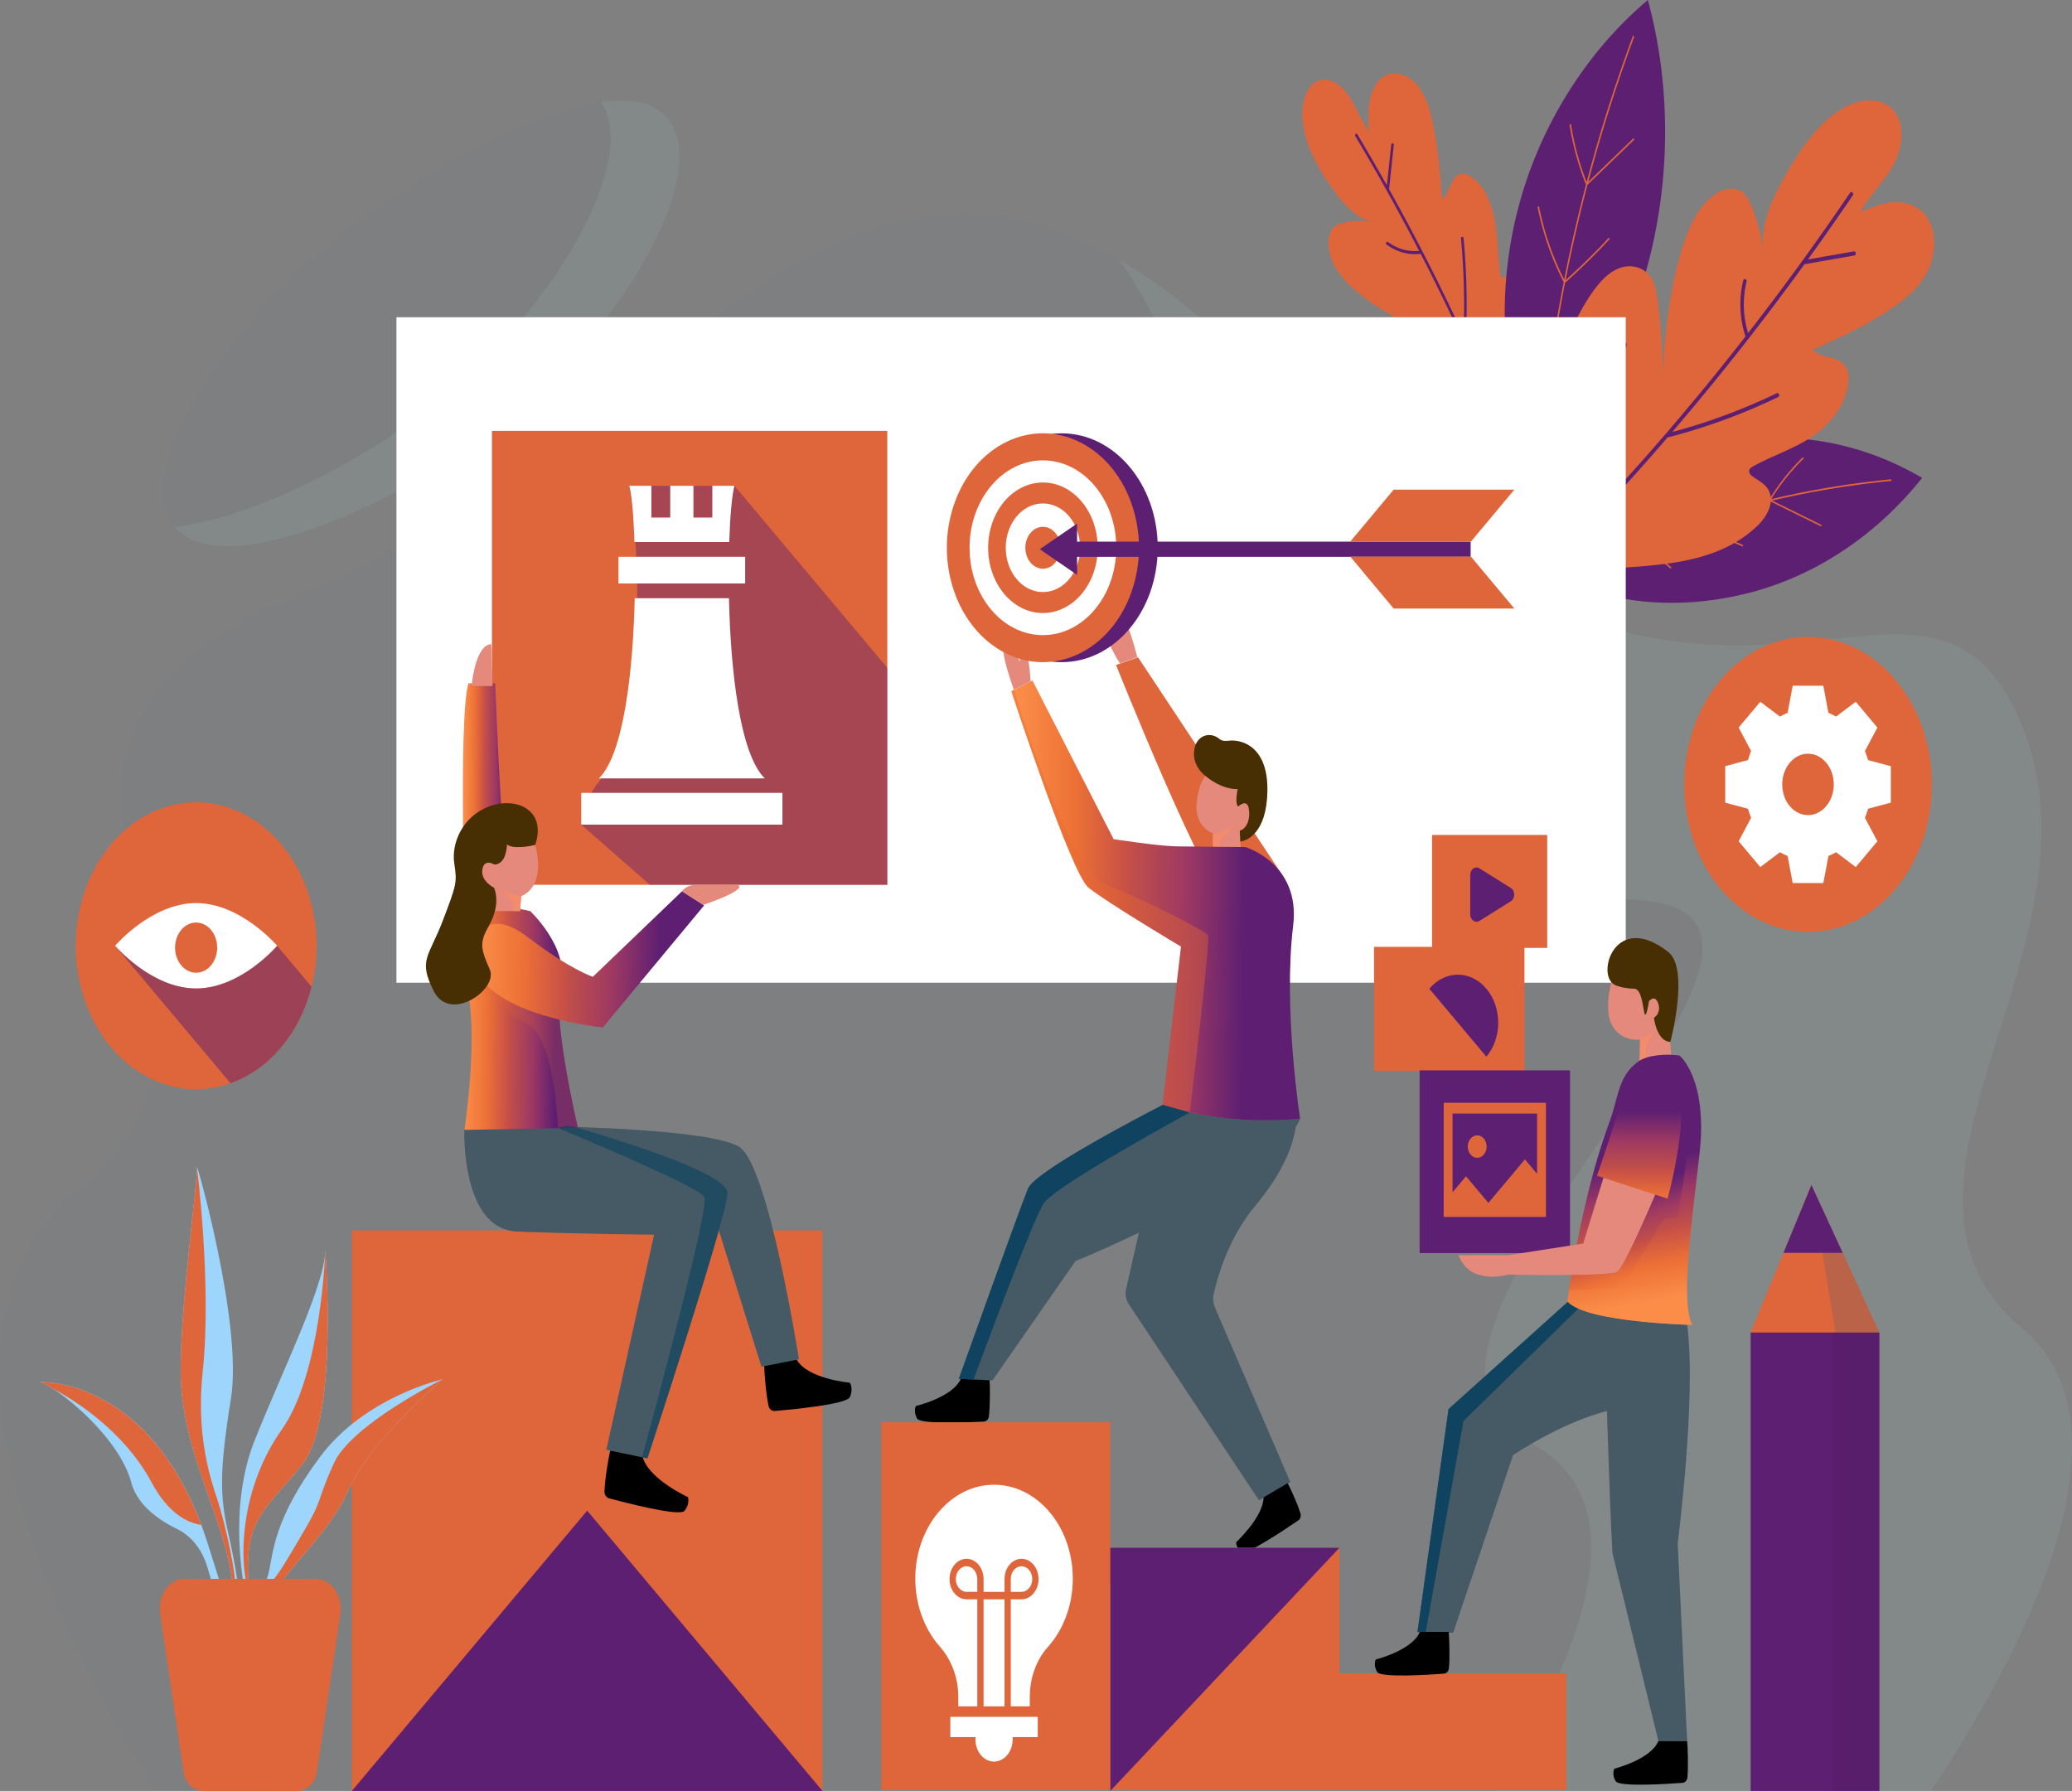 <svg xmlns="http://www.w3.org/2000/svg" width="376" height="325" fill="none" viewBox="0 0 376 325">
  <rect x="0" y="0" width="376" height="325" fill="#808080" stroke="none"/>
  <path fill="#637D8B" fill-opacity=".2" d="M122.127 22.962c-5.995-11.945-34.1.768-55.805 16.23C44.617 54.656 24.8 82.176 30.794 94.123c5.996 11.944 35.534.657 57.24-14.806 21.707-15.462 40.089-44.409 34.093-56.354Z" opacity=".26"/>
  <path fill="#BEE8ED" fill-opacity=".3" d="M122.128 22.961c-2.086-4.156-6.852-5.321-13.09-4.43.233.328.444.68.634 1.057 5.995 11.946-12.388 40.891-34.093 56.354-14.178 10.1-31.695 18.414-43.813 19.64 7.696 9.438 35.544-1.505 56.268-16.268 21.708-15.462 40.091-44.408 34.094-56.353Z" opacity=".26"/>
  <path fill="#637D8B" fill-opacity=".2" d="M350.437 325.001c15.741-23.728 38.391-65.645 16.49-83.98-31.424-26.308 17.835-70.827-.849-111.299-18.685-40.472-57.753 25.296-132.491-56.66-74.738-81.957-107.012 5.058-178.353 34.401-71.342 29.342 1.698 73.861-40.767 108.263-32.688 26.481-1.972 84.129 13.907 109.275h322.063Z" opacity=".26"/>
  <path fill="#B9DDED" fill-opacity=".33" d="M350.437 325.001c15.742-23.727 38.391-65.645 16.491-83.98-31.425-26.307 17.835-70.827-.85-111.298-18.684-40.473-57.752 25.295-132.491-56.66-11.005-12.069-21.089-20.47-30.513-25.934 5.124 7.09 9.938 16.897 13.81 30.426 16.986 59.36 26.045 85.666 77.57 85.666 51.524 0-53.789 79.596-16.986 98.483 21.309 10.936 8.451 40.414-6.152 63.297h79.121Z" opacity=".26"/>
  <path fill="#DF653B" d="M211.029 200.996c.315.116 2.018.742 4.869 1.377l-4.869-1.377Zm47.22-122.703c-4.204-1.965-7.915-5.4-10.553-9.766-.948-1.57-1.781-3.334-1.887-5.264-.106-1.93.693-4.037 2.205-4.741.89-.414 1.885-.304 2.834-.16a54.253 54.253 0 0 1 8.022 1.846c-4.482-1.843-8.883-4.105-12.755-7.365-2.227-1.876-4.377-4.299-4.938-7.478-.262-1.487-.07-3.244.942-4.17.511-.466 1.159-.657 1.792-.794a14.547 14.547 0 0 1 5.39-.144c-3.111-.416-5.554-3.288-7.573-6.139-2.547-3.595-4.938-7.666-5.364-12.343-.253-2.784.536-6.107 2.745-7.065 2.036-.884 4.285.69 5.647 2.696 1.361 2.008 2.204 4.472 3.647 6.397-.098-1.846-.193-3.724.153-5.526.346-1.804 1.202-3.556 2.579-4.414 1.957-1.22 4.487-.287 6.043 1.58 1.557 1.868 2.323 4.463 2.857 7.017.934 4.467 1.302 9.071 1.646 13.657 1.433-1.057 1.572-3.924 3.186-4.5.675-.242 1.406.029 2.028.423 2.415 1.526 3.761 4.74 4.338 7.922.577 3.182.539 6.48 1.002 9.69.038.264.1.564.3.687.26.16.565-.078.776-.32.692-.787 1.321-1.795 2.258-2.023 1.49-.361 2.703 1.43 3.296 3.098 2.373 6.675 1.128 14.299-.153 21.385-.602 3.332-2.106 7.37-4.516 9.206 0 0-10.807-.99-15.947-3.392Z"/>
  <path fill="#5D1F72" d="M265.999 61.577c.296-6.127.158-12.27-.415-18.37-.034-.357-.495-.273-.462.083.547 5.828.695 11.695.442 17.552a392.84 392.84 0 0 0-11.295-22.519 389.17 389.17 0 0 0-2.197-3.989l.854-8.031c.038-.357-.427-.418-.464-.062l-.786 7.386a388.422 388.422 0 0 0-5.362-9.256c-.174-.292-.535.062-.362.352a384.284 384.284 0 0 1 5.66 9.797.198.198 0 0 0 .04.072 388.29 388.29 0 0 1 5.879 10.939c-1.985.194-3.941-.358-5.642-1.606-.254-.186-.53.264-.273.452 1.859 1.363 3.988 1.948 6.16 1.688a.122.122 0 0 0 .028-.007A396.653 396.653 0 0 1 270.718 73.7c-6.049-.925-11.311-4.938-16.263-8.938-.248-.2-.523.25-.273.451 5.1 4.12 10.53 8.239 16.787 9.083.189.45.381.9.568 1.352a413.48 413.48 0 0 1 5.927 15.117c.121.328.548.103.427-.225a409.214 409.214 0 0 0-6.552-16.6 406.302 406.302 0 0 0-5.377-12.228.293.293 0 0 0 .037-.135Zm9.543-23.967C279.498 22.64 288.037 9.253 299.031 0c3.92 14.396 4.167 30.277.704 45.185-2.733 11.767-7.84 23.856-15.049 32.99-8.987 11.387-11.465-13.56-11.608-19.553a75.512 75.512 0 0 1 2.464-21.011Z"/>
  <path fill="#DF653B" d="M279.416 85.547a289.452 289.452 0 0 1 2.122-19.616c2.066-2.284 4.37-4.15 6.953-5.612.16-.091.015-.352-.143-.26-2.499 1.413-4.728 3.207-6.742 5.378a289.29 289.29 0 0 1 2.404-14.117 123.618 123.618 0 0 0 8.061-7.893c.131-.14-.071-.346-.201-.207a122.914 122.914 0 0 1-7.77 7.626 287.809 287.809 0 0 1 3.98-17.313l8.44-8.135c.136-.131-.066-.338-.201-.207l-8.097 7.804a283.922 283.922 0 0 1 8.312-26.271c.068-.184-.175-.327-.244-.14a284.505 284.505 0 0 0-8.366 26.463 49.827 49.827 0 0 1-2.823-10.426c-.031-.195-.297-.1-.266.092a50.089 50.089 0 0 0 2.967 10.798 286.979 286.979 0 0 0-3.958 17.213c-2.09-4.124-3.603-8.525-4.546-13.177-.039-.194-.305-.1-.266.092.971 4.791 2.542 9.314 4.721 13.546a.183.183 0 0 0-.013.08 289.045 289.045 0 0 0-2.42 14.23 44.396 44.396 0 0 1-5.037-7.354c-.092-.169-.329-.001-.237.167a44.68 44.68 0 0 0 5.22 7.581 288.377 288.377 0 0 0-2.128 19.67c-.013.2.263.185.278-.012Z"/>
  <path fill="#5D1F72" d="M312.854 80.624c11.932-2.781 24.807-.439 35.952 6.099-8.067 10.135-18.765 17.378-30.437 20.608-9.212 2.55-19.691 2.949-29.085.014-11.713-3.658 4.171-17.054 8.186-19.834 4.722-3.27 9.941-5.617 15.384-6.886Z"/>
  <path fill="#DF653B" d="M281.944 105.508a171.967 171.967 0 0 1 14.284-6.6c2.465.988 4.751 2.389 6.885 4.239.132.114.245-.14.114-.254-2.064-1.789-4.268-3.151-6.634-4.138a169.454 169.454 0 0 1 10.667-3.905 98.435 98.435 0 0 0 8.926 4.306c.153.064.204-.223.052-.287a97.842 97.842 0 0 1-8.616-4.14 166.95 166.95 0 0 1 13.537-3.79l9.257 4.563c.15.073.201-.213.052-.286-2.96-1.46-5.92-2.919-8.881-4.377a166.004 166.004 0 0 1 21.543-3.558c.155-.016.146-.312-.012-.298a166.21 166.21 0 0 0-21.697 3.591 38.292 38.292 0 0 1 5.849-7.324c.12-.117-.061-.332-.179-.217-2.288 2.23-4.297 4.766-6.039 7.627a167.863 167.863 0 0 0-13.46 3.769c1.885-3.836 4.213-7.239 6.962-10.201.115-.124-.066-.34-.18-.218-2.832 3.052-5.217 6.563-7.137 10.534a.106.106 0 0 0-.059.024 169.416 169.416 0 0 0-10.75 3.939 46.445 46.445 0 0 1 2.783-8.109c.074-.163-.144-.318-.218-.154a46.668 46.668 0 0 0-2.856 8.384 172.17 172.17 0 0 0-14.324 6.62c-.142.072-.01.333.131.26Z"/>
  <path fill="#DF653B" d="M281.795 73.407c.62-7.212 3.02-14.193 6.824-19.853 1.367-2.033 2.988-3.96 5.051-4.822 2.064-.862 4.65-.388 5.964 1.694.774 1.227 1.012 2.807 1.2 4.326.532 4.328.83 8.698.889 13.072.387-7.596 1.259-15.222 3.412-22.387 1.238-4.122 3.1-8.325 6.361-10.343 1.525-.944 3.51-1.28 4.883-.05.693.62 1.136 1.554 1.514 2.485a31.75 31.75 0 0 1 2.106 8.282c-.672-4.962 1.574-9.778 3.949-13.932 2.996-5.239 6.568-10.41 11.51-12.759 2.942-1.4 6.847-1.379 8.691 1.69 1.699 2.827.799 6.875-.897 9.706-1.694 2.831-4.074 5.027-5.649 7.955 1.977-.818 3.987-1.645 6.077-1.762 2.09-.117 4.31.573 5.742 2.39 2.038 2.586 1.936 6.836.464 9.92-1.471 3.082-4.022 5.205-6.611 6.955-4.529 3.06-9.412 5.294-14.285 7.484 1.67 1.834 4.843 1.012 6.056 3.3.507.955.476 2.183.272 3.288-.79 4.286-3.804 7.53-7.063 9.574-3.258 2.043-6.866 3.177-10.196 5.052-.274.154-.577.359-.64.713-.082.46.289.845.629 1.085 1.108.784 2.434 1.392 3.022 2.76.932 2.172-.581 4.698-2.184 6.218-6.415 6.084-15.172 6.917-23.356 7.5-3.848.274-8.791-.593-11.665-3.655 0 0-2.828-17.07-2.07-25.886Z"/>
  <path fill="#5D1F72" d="M302.809 79.34a109.154 109.154 0 0 0 19.865-7.287c.377-.181.118-.865-.257-.685a108.352 108.352 0 0 1-18.964 7.033 476.479 476.479 0 0 0 24.001-30.455l9.06-1.584c.402-.07.3-.81-.101-.74l-8.332 1.457a502.871 502.871 0 0 0 8.147-11.64c.254-.375-.262-.806-.516-.431a494.462 494.462 0 0 1-8.628 12.296.298.298 0 0 0-.063.087 489.515 489.515 0 0 1-9.792 13.049c-.93-3-1.036-6.224-.291-9.305.111-.461-.478-.725-.591-.26a18.543 18.543 0 0 0 .389 10.136c.005.016.012.028.018.043a467.506 467.506 0 0 1-25.447 29.968c-1.18-9.689 1.29-19.277 3.856-28.383.129-.456-.461-.718-.591-.259-2.643 9.377-5.167 19.264-3.824 29.246-.424.456-.844.915-1.268 1.369a455.444 455.444 0 0 1-14.327 14.633c-.313.306.087.885.4.579a454.87 454.87 0 0 0 15.718-16.136.338.338 0 0 0 .069-.074 465.645 465.645 0 0 0 11.309-12.665.259.259 0 0 0 .16.007Z"/>
  <path fill="#fff" d="M295.021 57.57H71.937v120.765h223.084V57.57Z"/>
  <path fill="#DF653B" d="M161.018 78.188H89.272v82.375h71.746V78.188Z"/>
  <path fill="#5D1F72" d="m161.019 121.2-27.74-33.048h-19.091s4.344 24.844-2.051 47.893c-1.431 5.156-5.945 6.268-6.657 13.602l12.442 10.918h43.097V121.2Z" opacity=".44"/>
  <path fill="#fff" d="M135.224 101.043h-22.986v4.836h22.986v-4.836Zm6.76 42.836h-36.505v5.769h36.505v-5.769Zm-9.652-45.516c.162-4.899.521-8.68.946-10.21h-4.014v5.767h-3.428v-5.768h-4.209v5.768h-3.425v-5.768h-4.014c.425 1.531.784 5.313.945 10.21h17.199Zm-.05 10.199H115.18c-.297 13.113-1.979 28.276-6.496 32.689h30.095c-4.518-4.414-6.201-19.576-6.497-32.689Z"/>
  <path fill="#455A64" d="m220.505 237.371 13.652 31.582-5.7 3.303-23.634-35.617c-.512-.772-.692-1.8-.47-2.755l7.534-33.087c2.705.885 11.272 3.263 23.37 2.277-.111 2.836-1.289 8.356-7.5 15.786-4.829 5.784-6.826 12.909-7.491 15.888a4.307 4.307 0 0 0 .239 2.623Z"/>
  <path fill="#000" d="M229.296 271.725c-.012 3.517-4.971 8.146-4.971 8.146s-.059 1.07 1.005 1.768c.905.594 8.141-4.277 10.265-5.732.367-.251.54-.774.399-1.25-.53-1.793-2.012-4.97-2.332-5.501l-4.366 2.569Z"/>
  <path fill="#455A64" d="M235.924 203.024c-4.489 11.049-40.768 25.839-40.768 25.839l-15.06 21.651-6.1-.295s11.092-31.044 12.568-34.561c1.288-3.07 19.812-12.768 24.462-15.166.777.295 10.375 3.833 24.898 2.532Z"/>
  <path fill="#000" d="M174.358 250.23c-1.462 3.341-8.162 4.919-8.162 4.919s-.498.984.227 2.271c.617 1.095 9.512.695 12.134.553.452-.025.833-.422.894-.957.235-2.017.213-5.852.127-6.544l-5.22-.242Z"/>
  <path fill="#E4897B" d="M187.014 123.639s-.234-5.316-1.117-5.421c-.883-.106-.836 1.886-.836 1.886s-1.474-4.04-2.298-3.727c-1.33.503-.614 3.528 1.211 8.787l3.04-1.525Z"/>
  <path fill="#DF653B" d="m232.786 158.939-26.275-39.666-3.98 1.405s16.362 41.115 21.079 44.451c4.717 3.337 9.176-6.19 9.176-6.19Z"/>
  <path fill="#E4897B" d="M203.236 120.409s-2.692-4.248-2.073-5.006c.618-.758 1.659.803 1.659.803s-1.055-4.221-.256-4.615c1.291-.635 2.376 2.231 3.821 7.653l-3.151 1.165Z"/>
  <path fill="#472E03" d="M218.751 140.814s-2.982-2.092-1.824-5.612c.019-.056.049-.104.072-.155.88-1.859 2.88-2.148 4.34-.912.295.251.765.383 1.492.292 2.908-.362 7.293 1.396 7.163 9.102-.13 7.706-3.733 9.051-4.992 9.206l-.033-1.991-6.218-9.93Z"/>
  <path fill="#E4897B" d="M224.678 146.359s1.563-1.474 1.921.272c.359 1.746-.228 3.724-1.627 4.112l.163 3.103h-5.014v-2.599s-3.423-1.165-2.963-5.546c.401-3.828 1.595-4.889 1.595-4.889s2.734 2.448 5.847 2.39c0 0-.573 2.537.078 3.157Z"/>
  <path fill="#F48C6C" d="M221.617 152.139c.607-.129 2.409-2.612 2.409-2.612-2.453 2.147-3.907 1.72-3.907 1.72v2.599h1.216c.002-.934.072-1.662.282-1.707Z"/>
  <path fill="url(#a)" d="M235.924 203.022c-15.154 1.362-24.946-2.555-24.946-2.555l3.346-28.69s-13.561-8.078-16.805-10.712c-3.153-2.56-14.003-35.649-14.003-35.649l3.832-1.932 14.74 28.8s8.032 1.24 11.248 1.303c3.217.065 12.652.129 12.652.129s10.067 2.957 8.677 14.285c-1.843 15.016 1.259 35.021 1.259 35.021Z"/>
  <path fill="#E86B31" fill-opacity=".4" d="M215.9 201.874c1.191-9.811 3.758-31.495 3.278-32.182-.622-.89-12.572-6.97-18.921-9.343-6.311-2.358-16.162-34.788-16.277-35.165l-.021.011-.33.572c1.157 3.506 10.924 32.892 13.889 35.3 3.243 2.634 16.804 10.712 16.804 10.712l-3.345 28.69s1.756.699 4.923 1.405Z"/>
  <path fill="#0F4360" d="M211.03 200.496c-4.644 2.396-23.177 12.095-24.46 15.169-1.479 3.512-12.576 34.549-12.576 34.549l2.672.134c3.241-8.743 11-29.454 12.763-32.019 2.243-3.263 26.471-16.457 26.471-16.457l-4.87-1.376Z"/>
  <path fill="#DF653B" d="M341.051 241.807c-6.355 7.051-16.135 7.319-22.756.623l-.617-.623 11.037-26.756 12.336 26.756Z"/>
  <path fill="#1E5A82" d="m328.715 215.051-.058.14.061-.084 4.348 26.7c-2.237 2.483-4.904 4.107-7.703 4.899 5.431 1.557 11.355-.092 15.688-4.899l-12.336-26.756Z" opacity=".19"/>
  <path fill="#5D1F72" d="M341.053 241.809H317.68v83.193h23.373v-83.193Z"/>
  <path fill="#000" d="M341.051 241.809h-8.434v83.193h8.434v-83.193Z" opacity=".06"/>
  <path fill="#5D1F72" d="m334.39 227.358-5.675-12.307-5.076 12.307h10.751ZM192.661 120.163c9.625 0 17.428-9.296 17.428-20.763 0-11.467-7.803-20.763-17.428-20.763-9.626 0-17.429 9.296-17.429 20.763 0 11.467 7.803 20.763 17.429 20.763Z"/>
  <path fill="#DF653B" d="M205.321 107.442c3.729-10.572-.441-22.743-9.315-27.185-8.874-4.442-19.09.526-22.819 11.098-3.729 10.571.442 22.742 9.316 27.185 8.873 4.442 19.09-.527 22.818-11.098Z"/>
  <path fill="#fff" d="M189.256 115.257c7.351 0 13.31-7.099 13.31-15.857s-5.959-15.857-13.31-15.857c-7.351 0-13.311 7.1-13.311 15.857 0 8.758 5.96 15.857 13.311 15.857Z"/>
  <path fill="#DF653B" d="M189.258 87.559c-5.491 0-9.942 5.302-9.942 11.843s4.451 11.844 9.942 11.844c5.49 0 9.941-5.303 9.941-11.844 0-6.54-4.45-11.843-9.941-11.843Zm0 19.885c-3.728 0-6.75-3.6-6.75-8.042 0-4.441 3.022-8.042 6.75-8.042s6.75 3.6 6.75 8.042c.001 4.442-3.022 8.042-6.75 8.042Zm0-4.24c-1.762 0-3.191-1.702-3.191-3.802s1.429-3.802 3.191-3.802c1.762 0 3.191 1.703 3.191 3.802 0 2.1-1.428 3.802-3.191 3.802Z"/>
  <path fill="#5D1F72" d="M266.873 98.287h-71.417v-3.275l-6.767 4.654 6.767 4.656v-3.276h71.417v-2.759Z"/>
  <path fill="#DF653B" d="M274.797 88.86H252.9l-7.875 9.431h21.898l7.874-9.432ZM245.025 101h21.898l7.874 9.431H252.9L245.025 101Zm31.611 70.828h-27.292v22.535h27.292v-22.535Z"/>
  <path fill="#DF653B" d="M255.898 175.254c-2.859 3.406-2.859 8.928 0 12.332 2.859 3.406 7.494 3.406 10.352 0l-10.352-12.332Z"/>
  <path fill="#5D1F72" d="M269.731 191.762c2.859-3.406 2.859-8.928 0-12.333-2.859-3.405-7.494-3.405-10.352 0l10.352 12.333Z"/>
  <path fill="#DF653B" d="M280.772 151.52h-20.901v20.496h20.901V151.52Z"/>
  <path fill="#5D1F72" d="m268.471 167.119 5.691-3.566c.813-.51.813-1.897 0-2.407l-5.691-3.566c-.76-.476-1.672.18-1.672 1.203v7.133c0 1.022.912 1.678 1.672 1.203Zm16.437 27.119h-27.293v33.154h27.293v-33.154Z"/>
  <path fill="#DF653B" d="M261.984 200.125v20.713h18.555v-20.713h-18.555Zm16.946 1.955v10.94l-2.208-2.631-6.625 7.902-4.065-4.833-2.441 2.908V202.08h15.339Z"/>
  <path fill="#DF653B" d="M269.775 208.07c0-1.126-.766-2.039-1.71-2.039-.945 0-1.711.913-1.711 2.039 0 1.125.766 2.038 1.711 2.038.944 0 1.71-.913 1.71-2.038Zm-227.85-11.528c11.549-4.166 18.076-18.696 14.58-32.455-3.497-13.758-15.694-21.534-27.243-17.368-11.548 4.166-18.076 18.696-14.579 32.454 3.497 13.759 15.694 21.535 27.242 17.369Z"/>
  <path fill="#fff" d="M50.294 171.631s-6.582 7.748-14.703 7.748c-8.12 0-14.704-7.748-14.704-7.748s6.582-7.748 14.704-7.748c8.12.001 14.703 7.748 14.703 7.748Z"/>
  <path fill="#DF653B" d="M39.413 171.968c0-2.516-1.712-4.554-3.823-4.554-2.111 0-3.822 2.039-3.822 4.554s1.711 4.555 3.822 4.555c2.112 0 3.823-2.039 3.823-4.555Z"/>
  <path fill="#5D1F72" d="M50.294 171.629s-6.578 7.746-14.701 7.746c-7.62 0-13.874-6.811-14.624-7.654l20.859 24.855c7.05-2.498 12.607-9.119 14.703-17.518l-6.237-7.429Z" opacity=".5"/>
  <path fill="#DF653B" d="M328.095 169.117c12.409 0 22.469-11.984 22.469-26.767 0-14.784-10.06-26.768-22.469-26.768s-22.468 11.984-22.468 26.768c0 14.783 10.059 26.767 22.468 26.767Z"/>
  <path fill="#fff" d="M343.124 145.658v-6.62l-4.131-1.107a15.099 15.099 0 0 0-.57-1.64l2.264-4.263-3.929-4.68-3.577 2.697a10.34 10.34 0 0 0-1.377-.678l-.929-4.922h-5.556l-.93 4.922c-.473.192-.933.417-1.377.678l-3.578-2.697-3.928 4.68 2.263 4.263a15.312 15.312 0 0 0-.569 1.64l-4.132 1.107v6.62l4.132 1.107c.161.564.351 1.112.569 1.64l-2.263 4.262 3.928 4.681 3.578-2.697c.444.26.904.487 1.377.679l.93 4.921h5.556l.929-4.921c.474-.192.934-.418 1.377-.679l3.577 2.697 3.929-4.681-2.264-4.262c.219-.528.409-1.077.57-1.64l4.131-1.107Zm-15.028 2.257c-2.581 0-4.673-2.492-4.673-5.567s2.092-5.567 4.673-5.567 4.673 2.492 4.673 5.567c0 3.074-2.092 5.567-4.673 5.567Z"/>
  <path fill="#DF653B" d="M243.063 303.662v-22.787h-41.575v-22.777h-41.576v66.765H284.2v-21.201h-41.137Z"/>
  <path fill="#5D1F72" d="M201.488 280.875V325l41.576-44.125h-41.576Z"/>
  <path fill="#DF653B" d="m243.062 303.66 41.138 21.201V303.66h-41.138Z"/>
  <path fill="#DF653B" d="M201.487 287.643v37.224h-20.955l-8.081-9.637v-3.669l2.91-7.278-5.281-21.133 18.874-10.338c.255.204 6.184 7.259 12.533 14.831Z" opacity=".46"/>
  <path fill="#fff" d="M188.321 311.562h-15.87v3.669h4.56v.423c0 2.221 1.511 4.021 3.375 4.021 1.863 0 3.375-1.801 3.375-4.021v-.423h4.559v-3.669h.001Zm-7.635-21.332h-2.202v19.421h3.805V290.23h-1.603Zm-5.29-6c-1.076 0-1.951 1.042-1.951 2.322 0 1.281.875 2.322 1.951 2.322h1.948v-2.322c0-1.28-.874-2.322-1.948-2.322Z"/>
  <path fill="#fff" d="M179.365 269.48c-7.209.596-12.974 7.693-13.258 16.295-.169 5.125 1.565 9.769 4.428 13.015 2.109 2.39 3.365 5.653 3.365 9.12v1.741h3.446V290.23h-1.949c-1.703 0-3.089-1.649-3.089-3.678 0-2.028 1.386-3.678 3.089-3.678 1.702 0 3.087 1.65 3.087 3.678v2.321h3.804v-2.321c0-2.028 1.384-3.678 3.087-3.678 1.703 0 3.088 1.65 3.088 3.678s-1.385 3.678-3.088 3.678h-1.949v19.421h3.445v-1.674c0-3.429 1.16-6.734 3.264-9.074 2.793-3.106 4.541-7.529 4.541-12.441-.001-9.805-6.958-17.674-15.311-16.982Z"/>
  <path fill="#fff" d="M187.325 286.552c0-1.28-.875-2.322-1.951-2.322-1.075 0-1.948 1.042-1.948 2.322v2.322h1.948c1.075 0 1.951-1.041 1.951-2.322Z"/>
  <path fill="#DF653B" d="M149.248 223.273H63.859V325h85.389V223.273Z"/>
  <path fill="#DF653B" d="M63.86 223.273 149.247 325H63.859V223.273Z"/>
  <path fill="#5D1F72" d="m106.553 274.137-42.694 50.864h85.389l-42.695-50.864Z"/>
  <path fill="#455A64" d="m304.447 280.064 1.715 35.893h-5.214l-8.345-34.154c-.605-10.714-1.322-36.33-1.501-42.948 5.512 1.128 12.585 1.464 15.068 1.556 1.715 13.081-1.723 39.653-1.723 39.653Z"/>
  <path fill="#455A64" d="M306.212 240.758s-.632 13.041-12.056 14.78c-9.087 1.392-19.591 8.529-19.591 8.529L263.703 296.3l-6.484-.132 5.639-40.456 21.63-19.446c2.926 3.049 15.947 3.903 20.776 4.117l.948.375Z"/>
  <path fill="#0F4360" d="m265.577 257.863 22.488-22.005-2.858-.237-22.346 20.091-5.638 40.455 1.497.029 6.857-38.333Z"/>
  <path fill="#E4897B" d="M291.896 183.922c.369 3.184 2.796 4.991 5.718 4.743l-.071 4.462 5.801-1.345s-.486-3.125-.073-4.959c-2.565.608-3.133-2.114-3.133-2.114 1.505-.997.867-2.932.32-3.382-.55-.449-1.231.353-1.231.353s-.508 3.426-.807 2.181c-.269-1.117-.516-4.404-1.831-4.441-2.194-.063-2.837-.459-2.837-.459a3.078 3.078 0 0 1-1.29-1.082c-.273 1.319-.858 3.512-.566 6.043Z"/>
  <path fill="#472E03" d="M299.225 181.679s.682-.803 1.231-.354c.548.451 1.186 2.384-.319 3.382 0 0 .504 4.302 2.977 4.368 0 0 3.538-13.257-.393-16.334-9.73-7.615-13.249 4.396-9.612 6.028 0 0 1.284.588 3.478.65 1.315.038 1.562 3.324 1.831 4.442.299 1.242.807-2.182.807-2.182Z"/>
  <path fill="#F48C6C" d="M298.844 189.408c.338-.302 1.265-2.377 1.265-2.377-.731.904-2.495 1.63-2.495 1.63l-.071 4.463 1.105-.257c-.007-1.63.027-3.307.196-3.459Z"/>
  <path fill="url(#b)" d="M304.785 191.55s5.151 4.167 3.631 17.769c-1.52 13.602-3.483 26.585-1.33 31.119 0 0-19.252-.412-22.672-4.258 0 0 2.412-18.495 7.6-32.424 1.729-4.643 1.52-8.312 5.192-11.06 1.597-1.196 4.904-1.53 7.579-1.146Z"/>
  <path fill="#E4897B" d="M300.985 215.406s-6.08 14.486-7.516 15.391c-1.436.906-19.759.504-19.759.504s-6.923 2.113-9.034-3.521h9.034l13.595-2.113 4.645-15.089 9.035 4.828Z"/>
  <path fill="#000" d="M300.944 315.957c-1.413 3.371-8.018 5.012-8.018 5.012s-.483.995.26 2.266c.634 1.083 9.522.495 12.14.298.453-.034.826-.439.881-.975.205-2.023.047-5.91-.049-6.601h-5.214Zm-43.28-19.815c-1.412 3.37-8.017 5.012-8.017 5.012s-.484.994.26 2.265c.633 1.083 9.521.495 12.14.297.452-.034.826-.438.881-.974.204-2.022.046-5.911-.049-6.601h-5.215v.001Z"/>
  <path fill="url(#c)" d="M289.801 213.36s1.736-5.047 3.264-9.815c1.797-5.607 3.696-11.038 7.906-10.469 8.27 1.12 1.645 24.465 1.645 24.465l-12.815-4.181Z"/>
  <path fill="url(#d)" d="M301.907 193.301v.03c6.807 2.713.705 24.205.705 24.205l-2.226-.729c-1.572 3.665-5.761 13.251-6.917 13.991-.615.381-4.294.533-8.324.575a223.344 223.344 0 0 0-.43 2.701c3.161-.07 8.943-.281 9.655-.888.986-.84 7.537-12.007 7.537-12.007l2.541-.333s2.047-11.085 2.183-18.729c.145-7.642-4.724-8.816-4.724-8.816Z"/>
  <path fill="#000" d="M116.6 264.337c1.077 4.089 8.248 7.349 8.248 7.349s.392 1.22-.635 2.488c-.876 1.081-10.769-1.485-13.681-2.268-.503-.136-.862-.67-.842-1.284.076-2.316.841-6.649 1.052-7.403l5.858 1.118Zm27.955-17.614c2.022 3.544 9.678 4.2 9.678 4.2s.671 1.034-.006 2.601c-.576 1.336-10.671 2.28-13.648 2.53-.514.044-.987-.345-1.116-.939-.489-2.243-.806-6.655-.786-7.45l5.878-.942Z"/>
  <path fill="url(#e)" d="M84.525 171.644s-1.458-41.278.486-47.644h4.857s1.457 40.507 3.561 45.908c2.106 5.4-8.904 1.736-8.904 1.736Z"/>
  <path fill="#455A64" d="M101.709 204.453s27.079.423 32.411 3.652c5.333 3.229 10.856 38.562 10.856 38.562l-6.794 1.349-7.938-25.37s-25.869-.719-28.535-18.193Z"/>
  <path fill="#455A64" d="M84.26 204.967s-.666 18.092 9.555 18.519c10.221.427 24.886.57 24.886.57l-8.666 39.033 7.443 1.567s14.443-43.877 14.554-48.15c.111-4.274-28.673-12.221-28.673-12.221l-19.098.682Z"/>
  <path fill="url(#f)" d="M96.233 165.352s7.086 6.702 5.499 13.059c-1.586 6.357 3.138 26.255 3.138 26.255l-20.589.376s2.74-18.212.29-26.287c-2.452-8.075 1.981-15.981 11.662-13.403Z"/>
  <path fill="url(#g)" d="M86.337 170.936s1.658-6.787 9.446-.859c7.788 5.927 11.799 7.184 11.799 7.184l16.191-15.531 4.003 2.577-18.39 22.145c-.001.001-26.835-2.629-23.05-15.516Z"/>
  <path fill="#E4897B" d="m94.585 162.606-.222 2.726h-4.725v-4.226s-2.43-1.162-2.123-3.293c.308-2.132 2.208-.934 2.208-.934 2.264-.102 2.264-3.649 2.264-3.649 1.283 1.066 5.14.085 5.14.085 2.041 7.99-2.542 9.291-2.542 9.291Z"/>
  <path fill="#F48C6C" d="M89.812 165.332h-.171v-4.227s.839 1.59.171 4.227Zm4.773-2.725-.222 2.726H93.12c.03-.999-.005-1.884-.213-2.01-.5-.301-1.844-1.8-1.844-1.8 1.092.753 3.522 1.084 3.522 1.084Z"/>
  <path fill="#472E03" d="M97.129 153.316s-3.856.981-5.14-.085c0 0 0 3.547-2.263 3.649 0 0-1.9-1.198-2.208.933-.308 2.132 2.122 3.293 2.122 3.293s.84 1.59.172 4.227c-.217.843-.581 1.788-1.177 2.83-1.729 3.023-1.3 4.197.252 7.791 1.551 3.6-7.21 9.705-10.143 3.961-2.936-5.738-.925-6.207 1.592-12.8 2.517-6.593 2.636-6.944 2.096-10.436-.546-3.498 1.366-8.467 6.328-10.334 4.781-1.801 10.496.511 8.369 6.971Z"/>
  <path fill="#DF653B" d="m104.875 204.664-3.592.061c-.487-7.887-1.895-17.127-5.751-18.988-3.14-1.514-5.341-4.147-6.817-6.577 3.131 2.978 8.396 4.808 12.832 5.886.641 8.295 3.328 19.618 3.328 19.618Z" opacity=".2"/>
  <path fill="#0F4360" d="M117.478 264.656s14.443-43.877 14.554-48.15c.111-4.274-28.673-12.221-28.673-12.221l-.896.032-1.182.408s25.387 10.465 26.52 12.488c1.009 1.803-9.069 39.123-11.279 47.241l.956.202Z" opacity=".67"/>
  <path fill="#E4897B" d="M127.619 164.211s7.867-2.627 6.359-3.574c-.206-.129-5.537-.06-7.998-.02-.793.012-1.555.372-2.159 1.017l-.018.113 3.816 2.464ZM89.382 124.49l-.223-7.588c-2.6.084-3.403 5.849-3.587 7.588h3.81Z"/>
  <path fill="#9DD5FC" d="m43.022 291.925.21.624c2.169-.687 5.266-2.146 7.582-5.204 3.947-5.214 9.676-10.55 12.467-17.008 3.814-8.823 17.022-20.025 17.022-20.025s-14.054 3.078-22.28 14.138c-8.224 11.06-8.438 17.11-9.194 20.65-.807 3.779-3.63 5.801-5.807 6.825Z"/>
  <path fill="#DF653B" d="m43.066 292.058.166.491c2.168-.687 5.266-2.146 7.581-5.204 3.947-5.214 9.676-10.55 12.468-17.008 3.814-8.823 17.022-20.025 17.022-20.025s-16.483 8.141-19.705 15.202c-3.223 7.063-1.865 6.273-5.386 12.238-3.521 5.964-4.474 7.732-6.915 10.559-1.562 1.808-3.808 3.068-5.23 3.747Z"/>
  <path fill="#9DD5FC" d="M42.17 290.827s.876-2.849-1.804-11.756c-2.68-8.906-6.676-17.007-7.48-27.335-.805-10.328 3.144-38.264 2.85-39.946-.294-1.681 8.373 28.391 6.172 42.015-2.2 13.625-1.932 18.025-.49 24.367 1.44 6.341 2.188 11.58 1.977 13.227l-1.226-.572Z"/>
  <path fill="#DF653B" d="M39.43 272.077c1.322 3.933 3.63 14.112 3.26 16.842-.036.254-.174.16-.398-.22-.07-1.782-.477-4.814-1.926-9.626-2.68-8.906-6.676-17.006-7.48-27.335-.805-10.328 3.144-38.263 2.85-39.945 0 0 2.723 21.37 1.04 37.205-1.205 11.337 1.331 19.147 2.653 23.079Z"/>
  <path fill="#9DD5FC" d="M44.391 288.426s-3.133-14.521 1.767-26.899c4.9-12.377 12.781-28.228 12.871-34.586 0 0 2.407 30.259-4.057 38.64-6.465 8.381-11.05 9.627-9.765 22.812l-.816.033Z"/>
  <path fill="#DF653B" d="M51.146 259.413c-7.198 10.17-7.663 22.086-6.467 27.649.093.433.263.7.485.845-1.122-12.723 3.425-14.05 9.807-22.326 6.464-8.38 4.057-38.64 4.057-38.64s-.683 22.301-7.882 32.472Z"/>
  <path fill="#9DD5FC" d="m40.337 288.513-2.624-8.354C27.991 249.665 7.2 250.806 7.2 250.806c2.203.287 14.202 9.313 16.617 18.213 1.134 4.181 5.019 6.825 8.399 8.492 2.438 1.202 4.35 3.574 5.294 6.509a58.696 58.696 0 0 1 1.303 4.762l1.525-.269Z"/>
  <path fill="#DF653B" d="M27.542 269.063c2.833 5.279 6.118 7.201 8.971 7.665C26.385 249.769 7.2 250.806 7.2 250.806c.436.057 1.263.465 2.314 1.136 4.18 2.232 13.025 7.798 18.029 17.121Zm29.708 17.48H33.533c-2.831 0-4.975 3.047-4.48 6.368l4.258 28.609c.3 2.013 1.77 3.48 3.485 3.48h17.19c1.716 0 3.186-1.467 3.485-3.48l4.259-28.609c.493-3.321-1.65-6.368-4.482-6.368Z"/>
  <path fill="#DF653B" d="M61.629 290.49c-.535-2.245-2.265-3.947-4.38-3.947H33.532c-2.115 0-3.846 1.701-4.38 3.947h32.476Z"/>
  <path fill="#DF653B" d="M57.25 286.543H51.2c2.832 0 4.976 3.047 4.481 6.368l-4.258 28.609c-.3 2.013-1.77 3.48-3.486 3.48h6.05c1.717 0 3.186-1.467 3.486-3.48l4.258-28.609c.495-3.321-1.65-6.368-4.48-6.368Z"/>
  <defs>
    <linearGradient id="a" x1="184.427" x2="236.114" y1="157.854" y2="158.512" gradientUnits="userSpaceOnUse">
      <stop stop-color="#FB8D48"/>
      <stop offset=".2" stop-color="#ED7136"/>
      <stop offset=".4" stop-color="#C54E47"/>
      <stop offset=".4" stop-color="#C14F49"/>
      <stop offset=".6" stop-color="#9D3863"/>
      <stop offset=".8" stop-color="#5E1F72"/>
    </linearGradient>
    <linearGradient id="b" x1="295.5" x2="289.839" y1="237" y2="205.7" gradientUnits="userSpaceOnUse">
      <stop stop-color="#FB8D48"/>
      <stop offset=".2" stop-color="#ED7136"/>
      <stop offset=".4" stop-color="#C54E47"/>
      <stop offset=".4" stop-color="#C14F49"/>
      <stop offset=".6" stop-color="#9D3863"/>
      <stop offset=".8" stop-color="#5E1F72"/>
    </linearGradient>
    <linearGradient id="c" x1="297" x2="297.109" y1="222.5" y2="196.467" gradientUnits="userSpaceOnUse">
      <stop stop-color="#FB8D48"/>
      <stop offset=".2" stop-color="#ED7136"/>
      <stop offset=".4" stop-color="#C54E47"/>
      <stop offset=".4" stop-color="#C14F49"/>
      <stop offset=".6" stop-color="#9D3863"/>
      <stop offset=".8" stop-color="#5E1F72"/>
    </linearGradient>
    <linearGradient id="d" x1="303" x2="295.667" y1="234" y2="210.613" gradientUnits="userSpaceOnUse">
      <stop stop-color="#FB8D48"/>
      <stop offset=".2" stop-color="#ED7136"/>
      <stop offset=".4" stop-color="#C54E47"/>
      <stop offset=".4" stop-color="#C14F49"/>
      <stop offset=".6" stop-color="#9D3863"/>
      <stop offset=".8" stop-color="#5E1F72"/>
    </linearGradient>
    <linearGradient id="e" x1="84.169" x2="93.733" y1="145.036" y2="145.073" gradientUnits="userSpaceOnUse">
      <stop stop-color="#FB8D48"/>
      <stop offset=".2" stop-color="#ED7136"/>
      <stop offset=".4" stop-color="#C54E47"/>
      <stop offset=".4" stop-color="#C14F49"/>
      <stop offset=".6" stop-color="#9D3863"/>
      <stop offset=".8" stop-color="#5E1F72"/>
    </linearGradient>
    <linearGradient id="f" x1="84.271" x2="104.947" y1="182.158" y2="182.367" gradientUnits="userSpaceOnUse">
      <stop stop-color="#FB8D48"/>
      <stop offset=".2" stop-color="#ED7136"/>
      <stop offset=".4" stop-color="#C54E47"/>
      <stop offset=".4" stop-color="#C14F49"/>
      <stop offset=".6" stop-color="#9D3863"/>
      <stop offset=".8" stop-color="#5E1F72"/>
    </linearGradient>
    <linearGradient id="g" x1="86.698" x2="127.889" y1="172.375" y2="173.725" gradientUnits="userSpaceOnUse">
      <stop stop-color="#FB8D48"/>
      <stop offset=".2" stop-color="#ED7136"/>
      <stop offset=".4" stop-color="#C54E47"/>
      <stop offset=".4" stop-color="#C14F49"/>
      <stop offset=".6" stop-color="#9D3863"/>
      <stop offset=".8" stop-color="#5E1F72"/>
    </linearGradient>
  </defs>
</svg>
